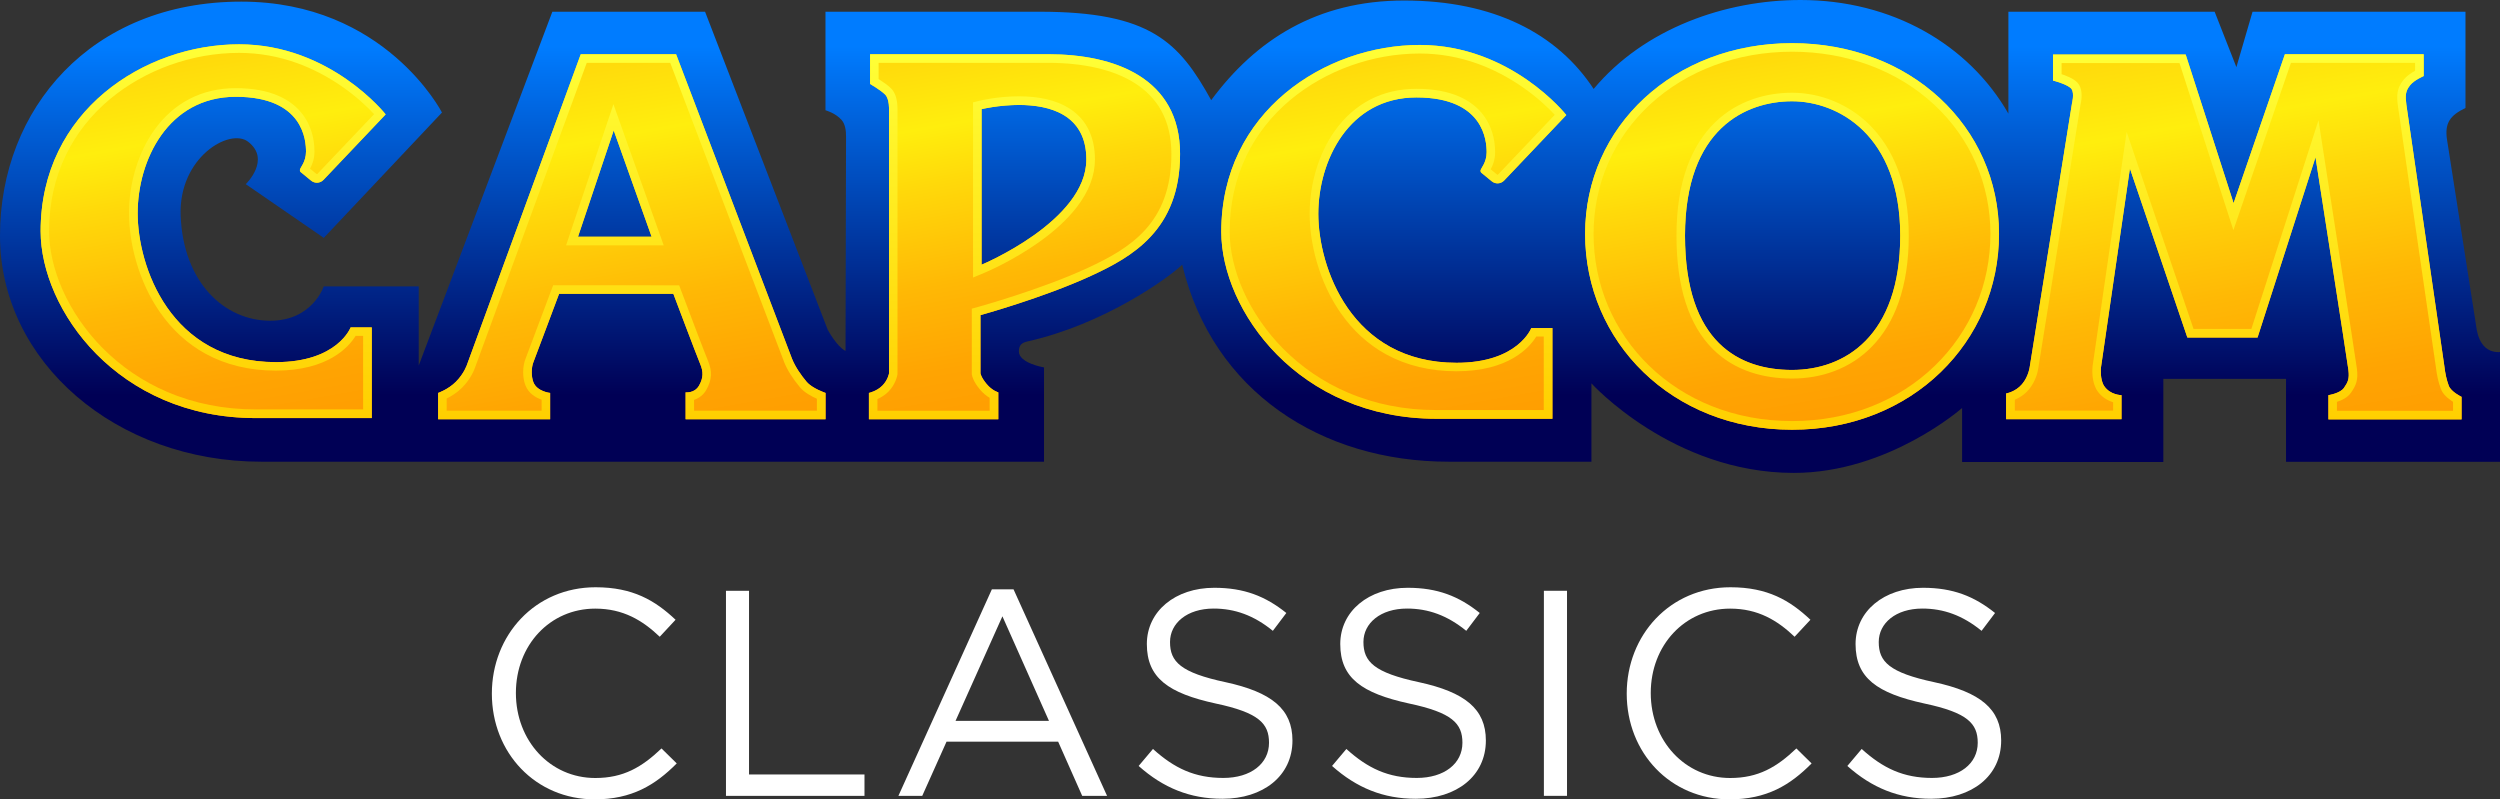 <?xml version="1.0" encoding="utf-8"?>
<!-- Generator: Adobe Illustrator 26.0.3, SVG Export Plug-In . SVG Version: 6.00 Build 0)  -->
<svg version="1.1" id="Layer_1" xmlns="http://www.w3.org/2000/svg" xmlns:xlink="http://www.w3.org/1999/xlink" x="0px" y="0px"
	 viewBox="0 0 3839 1227.5" style="enable-background:new 0 0 3839 1227.5;" xml:space="preserve">
<rect x="0" y="0" width="3839" height="1227.5" fill="#333333" stroke="none"/>
<style type="text/css">
	.st0{fill:#231F20;}
	.st1{fill:#FFFFFF;}
	.st2{fill:url(#SVGID_1_);}
	.st3{fill:url(#SVGID_00000115479226142093289910000015537121957853138873_);}
	.st4{fill:url(#SVGID_00000005224628555704424190000004200800508289498784_);}
	.st5{fill:url(#SVGID_00000114062867717764742920000005481074944690387849_);}
	.st6{fill:url(#SVGID_00000076564948327992465580000014957405517120091056_);}
	.st7{fill:url(#SVGID_00000106864147047692796960000009059913222142152832_);}
	.st8{fill:url(#SVGID_00000116222629262504237500000001193038830891203980_);}
	.st9{fill:url(#SVGID_00000160164654217434684770000010037381821505426853_);}
	.st10{fill:url(#SVGID_00000114047282123549638390000010192859928687523463_);}
	.st11{fill:url(#SVGID_00000101065930603823914670000003096889020883450498_);}
	.st12{fill:url(#SVGID_00000174572400679228232090000008891513349334549143_);}
	.st13{fill:url(#SVGID_00000088104810760761762540000014839268448035796624_);}
	.st14{fill:url(#SVGID_00000099652612374205871040000010068061909670934418_);}
	.st15{display:none;}
	.st16{display:inline;fill:#FF0642;}
	.st17{display:inline;fill:#FFFFFF;stroke:#000000;stroke-width:0.486;stroke-miterlimit:10;}
	.st18{display:inline;fill:#FFCB04;}
	.st19{fill:#034EA2;}
	.st20{fill:url(#SVGID_00000020367505073921302580000012046378281013089446_);}
	.st21{fill:url(#SVGID_00000116237327060707811630000002949777566952416144_);}
	.st22{fill:url(#SVGID_00000116949981860993912980000003706365489756916651_);}
	.st23{fill:url(#SVGID_00000013897201523203347960000015840548292395828670_);}
	.st24{fill:url(#SVGID_00000091726285789408151980000005693587869309981083_);}
	.st25{fill:url(#SVGID_00000026859307425089522530000005625008827523163795_);}
	.st26{fill:url(#SVGID_00000183250366874493156020000001026070330291882631_);}
	.st27{fill:url(#SVGID_00000176727192749826843640000000659399949350770850_);}
	.st28{fill:url(#SVGID_00000152954430705324988160000010526871555969863350_);}
	.st29{fill:url(#SVGID_00000008139927071130257030000010269501944401724558_);}
	.st30{fill:url(#SVGID_00000096022947334076670700000011629715407785572230_);}
	.st31{fill:url(#SVGID_00000161605764595513062590000013731069066529811630_);}
	.st32{fill:url(#SVGID_00000017516711846263510410000014957268113531408790_);}
	.st33{display:inline;fill:#FFFFFF;stroke:#000000;stroke-width:0.488;stroke-miterlimit:10;}
	.st34{fill:url(#SVGID_00000079445486195253502320000016149750840579531914_);}
	.st35{fill:url(#SVGID_00000016038416459137795940000006279210715422551192_);}
	.st36{fill:url(#SVGID_00000105398816442722187990000013782362014803854211_);}
	.st37{fill:url(#SVGID_00000099623279798072952320000013437374611787560371_);}
	.st38{fill:url(#SVGID_00000139264611437712275940000004083200482536345783_);}
	.st39{fill:url(#SVGID_00000039838436802258857250000017045921674866319283_);}
	.st40{fill:url(#SVGID_00000043437343774700424970000003144947221428958624_);}
	.st41{fill:url(#SVGID_00000076579530935956322870000014017896364028330404_);}
	.st42{fill:url(#SVGID_00000070817601721359040040000009621714360481299637_);}
	.st43{fill:url(#SVGID_00000134928531662704687570000016909676933681548197_);}
	.st44{fill:url(#SVGID_00000167387266398336221670000013291460972411864449_);}
	.st45{fill:url(#SVGID_00000093140012622836394990000002620214785911229312_);}
	.st46{fill:url(#SVGID_00000083060893585221492070000018312208535855661956_);}
	.st47{display:inline;fill:#FFFFFF;stroke:#000000;stroke-width:0.516;stroke-miterlimit:10;}
	.st48{fill:url(#SVGID_00000066473154925900479550000011608404978642354360_);}
	.st49{fill:url(#SVGID_00000140695545750832317830000008935591467174607025_);}
	.st50{fill:url(#SVGID_00000171692216549152660920000006969345054696900227_);}
	.st51{fill:url(#SVGID_00000065758994871682112330000007460324999813843585_);}
	.st52{fill:url(#SVGID_00000165915119973137393330000011823121671534450833_);}
	.st53{fill:url(#SVGID_00000091006006323705698710000004016904942054430620_);}
	.st54{fill:url(#SVGID_00000110468047659229192700000011682193201192172674_);}
	.st55{fill:url(#SVGID_00000054951135668693036630000001562988758857261708_);}
	.st56{fill:url(#SVGID_00000034064300011059259640000003317220799430852764_);}
	.st57{fill:url(#SVGID_00000090281221566774793110000011443851621791479450_);}
	.st58{fill:url(#SVGID_00000082328878715447363790000001319275563403217803_);}
	.st59{fill:url(#SVGID_00000070102001754926991050000003350402098980653725_);}
	.st60{fill:url(#SVGID_00000016070817013930446210000007663494882256904082_);}
	.st61{fill:#FFCB04;}
	.st62{fill:url(#SVGID_00000012446896583069829940000014661951316326805637_);}
	.st63{fill:url(#SVGID_00000140702436199613280110000015369808483933106837_);}
	.st64{fill:url(#SVGID_00000052089609346975971760000007688156874786395055_);}
	.st65{fill:url(#SVGID_00000059995505290441492050000000712228078488983728_);}
	.st66{fill:url(#SVGID_00000024723876639816940350000015151219959258937277_);}
	.st67{fill:url(#SVGID_00000036226954551644557660000010673956694411076767_);}
	.st68{fill:url(#SVGID_00000043447323833540107540000014869001840739798150_);}
	.st69{fill:url(#SVGID_00000075127270161283958920000009536312343538138806_);}
	.st70{fill:url(#SVGID_00000039834932748618004330000008023749267331442359_);}
	.st71{fill:url(#SVGID_00000118394529436754867190000011104023098221756321_);}
	.st72{fill:url(#SVGID_00000153679479693647291550000000922790329718752430_);}
	.st73{fill:url(#SVGID_00000127738316270416422020000013077109365565897357_);}
	.st74{fill:url(#SVGID_00000096055376808126232410000017459652293923603097_);}
	.st75{fill:url(#SVGID_00000033351070184312589090000009656385136595391421_);}
	.st76{fill:url(#SVGID_00000076574254367657676590000014934858875424734117_);}
	.st77{fill:url(#SVGID_00000078026809185352021100000009606710490276397978_);}
	.st78{fill:url(#SVGID_00000033368741943214358930000015615081180922471067_);}
	.st79{fill:url(#SVGID_00000052083821001582114340000009357123060235620238_);}
	.st80{fill:url(#SVGID_00000054966759523108502160000003359206987929843350_);}
	.st81{fill:url(#SVGID_00000016792594631908295130000010808946199383144359_);}
	.st82{fill:url(#SVGID_00000015319730581996903180000017279060118417748156_);}
	.st83{fill:url(#SVGID_00000049939765296281821770000007576051899340824482_);}
	.st84{fill:url(#SVGID_00000183220898154473153230000014836403276355790977_);}
	.st85{fill:url(#SVGID_00000113333380613838538140000010264205057791980934_);}
	.st86{fill:url(#SVGID_00000070118863674115514130000003166188533901953725_);}
	.st87{fill:url(#SVGID_00000094597495090541356090000018108807610537022359_);}
	.st88{fill:url(#SVGID_00000025428733509121850680000016645806788388415115_);}
	.st89{fill:url(#SVGID_00000183246005068612379010000015138782051124571580_);}
	.st90{fill:url(#SVGID_00000044875037442107559040000002472115103182046910_);}
	.st91{fill:url(#SVGID_00000036932079068119616070000014538255443074821559_);}
	.st92{fill:url(#SVGID_00000175306522804497786000000012050549766997476768_);}
	.st93{fill:url(#SVGID_00000127742366036167979310000004688499262356029831_);}
	.st94{fill:url(#SVGID_00000152230431857130658640000013097581254154167477_);}
	.st95{fill:url(#SVGID_00000108279422816652155520000008844575290798074794_);}
	.st96{fill:url(#SVGID_00000173845330039681258140000015922910121500765841_);}
	.st97{fill:url(#SVGID_00000160149823454906274530000008774295639508121768_);}
	.st98{fill:url(#SVGID_00000063601718989507559070000013884036137020679848_);}
	.st99{fill:url(#SVGID_00000152249443856363584370000017744538899842528919_);}
	.st100{fill:url(#SVGID_00000131340996923073488490000010009401130211022722_);}
	.st101{fill:url(#SVGID_00000061464119700111936660000007073497872623770509_);}
	.st102{fill:url(#SVGID_00000170976442310925479860000017862241046444887997_);}
	.st103{fill:url(#SVGID_00000151531804914679767370000015780111155606395582_);}
	.st104{fill:url(#SVGID_00000082368160612583775440000002914956901117490110_);}
	.st105{fill:url(#SVGID_00000083787735421564609730000000249174215979993533_);}
	.st106{fill:url(#SVGID_00000036971804737737100070000000528608364484994736_);}
	.st107{fill:url(#SVGID_00000044872855624709054100000002585864667123820730_);}
	.st108{fill:url(#SVGID_00000102521303602522952060000001987036475359609779_);}
	.st109{fill:url(#SVGID_00000028323602306056457680000001197780418176852367_);}
	.st110{fill:url(#SVGID_00000084500796483344777600000012116965406696072362_);}
	.st111{fill:url(#SVGID_00000096050173718238794850000016566675420375360700_);}
	.st112{fill:url(#SVGID_00000049209894615782920590000014194649864542412423_);}
	.st113{fill:url(#SVGID_00000122699749492493477350000016390494094796651419_);}
	.st114{fill:#007CFF;}
	.st115{fill:url(#SVGID_00000174566030354365662560000010280732091597964433_);}
	.st116{fill:url(#SVGID_00000140707862225487943080000001236135062716629437_);}
	.st117{fill:url(#SVGID_00000091696640669587108790000007033098183792614576_);}
	.st118{fill:url(#SVGID_00000180348506982449861660000009070469070481030588_);}
	.st119{fill:url(#SVGID_00000152227499357428255420000012505710753519257784_);}
	.st120{fill:url(#SVGID_00000069399988677332809220000005406902163060135345_);}
	.st121{fill:url(#SVGID_00000093879861080257043370000014588336376396365965_);}
	.st122{fill:url(#SVGID_00000168833854426704486800000010848614085091470246_);}
	.st123{fill:url(#SVGID_00000105418538718617168050000003712687341956699311_);}
	.st124{fill:url(#SVGID_00000021103907720296899320000002389505168692044716_);}
	.st125{fill:url(#SVGID_00000079476747333067485830000003667396936984693166_);}
	.st126{fill:url(#SVGID_00000158740186348348484710000011896652367738334086_);}
	.st127{fill:url(#SVGID_00000052796650169307747910000016072396380396231087_);}
	.st128{fill:url(#SVGID_00000108308353870872708890000013732286712919850137_);}
	.st129{fill:url(#SVGID_00000012451844655390301220000015007848309078210448_);}
	.st130{fill:url(#SVGID_00000039115709194501452400000005980698539825883812_);}
	.st131{fill:url(#SVGID_00000050633314333353485310000007537555867274265484_);}
	.st132{fill:url(#SVGID_00000135672002445965987320000000644849376605139114_);}
	.st133{fill:url(#SVGID_00000125571348415190267220000004224811163380417712_);}
	.st134{fill:url(#SVGID_00000165930788273910583910000000100466182730548155_);}
	.st135{fill:url(#SVGID_00000098934604343394464740000004627414838566806425_);}
	.st136{fill:url(#SVGID_00000004507960417408210090000014465590359175915935_);}
	.st137{fill:url(#SVGID_00000174585164263210273490000000161132365182955909_);}
	.st138{fill:url(#SVGID_00000172435195843603050220000007339978835987738558_);}
	.st139{fill:url(#SVGID_00000083060492083029952380000016143028014362056086_);}
	.st140{fill:url(#SVGID_00000093875342576210022090000005052416900521694344_);}
	.st141{display:inline;fill:#FFFFFF;stroke:#000000;stroke-width:0.641;stroke-miterlimit:10;}
</style>
<g>
	<g>
		<g>
			<g>
				<path class="st0" d="M1507.3,167.6v238.9c0,0,160.9-67,160.9-161.6C1668.2,128,1507.3,167.6,1507.3,167.6"/>
				<path class="st0" d="M2751.9,155.5c-70.2,0-164.4,41.3-164.4,206.3s83.9,206.3,164.4,206.3c80.4,0,166.1-51.6,166.1-206.3
					C2918,207.1,2822.1,155.5,2751.9,155.5"/>
				<polyline class="st0" points="887.6,363.5 1000.5,363.5 942.4,200.2 887.6,363.5 				"/>
				<path class="st0" d="M570.9,642.1H392.8C180.5,642.1,62.4,475.3,62.4,355c0-184.5,159.8-286.9,304.7-286.9
					c140.4,0,225.1,107.7,225.1,107.7l-96.7,101.9c0,0-5.1,2.6-9.4,2.6c-4.3,0-10.3-4.3-10.3-4.3l-12-10.3c0,0-3.4-0.8-3.4-4.3
					c0-3.4,9.4-12,9.4-28.3c0-16.3-3.4-84.2-107.8-84.2s-150.7,98-150.7,178.8c0,80.8,49.7,228.7,212.3,228.7
					c94.6,0,114.7-53.3,114.7-53.3h32.5V642.1z M1267.6,643.8h-214.9v-41.3c0,0,13.7,1.7,20.6-10.3c6.9-12,6.9-21.5,1.7-33.5
					c-5.1-12-41.1-107.5-41.1-107.5H858.5c0,0-36,96.2-39.4,104.9c-3.4,8.6-3.4,22.4,0,30.9c5.7,14.3,25.7,16.4,25.7,16.4v40.4h-172
					v-40.4c0,0,15.6-5.4,27.3-17.2c12.9-12.9,17.1-26.6,17.1-26.6L891.8,83.4h146.4l178,467.5c5.1,12.9,13.8,25,22.3,35.2
					c8.5,10.3,29.1,17.2,29.1,17.2V643.8z M1675,423.7c-73.1,33.8-169.4,60.2-169.4,60.2v89.4c0,0,0.8,6,9.4,16.4
					c8.6,10.3,18,12.9,18,12.9v41.3h-198.6v-40.4c0,0,12-2.6,20.6-11.2c8.6-8.6,10.3-18.9,10.3-18.9v-404c0,0,0.8-17.2-6-24.1
					c-6.9-6.9-23.1-16.3-23.1-16.3V83.4c0,0,172.9,0,273.9,0c101,0,202,36.1,202,153S1738.4,394.5,1675,423.7z M2175,149.7
					c-104.4,0-150.7,98-150.7,178.8c0,80.8,49.7,228.7,212.3,228.7c94.7,0,114.7-53.3,114.7-53.3h32.5V643h-178.1
					c-212.3,0-330.4-166.7-330.4-287.1c0-184.5,159.8-286.9,304.7-286.9c140.4,0,225.1,107.7,225.1,107.7l-96.7,101.9
					c0,0-5.1,2.5-9.4,2.5c-4.3,0-10.3-4.3-10.3-4.3l-12-10.3c0,0-3.4-0.9-3.4-4.3c0-3.4,9.4-12,9.4-28.3
					C2282.8,217.6,2279.4,149.7,2175,149.7z M2751.9,659.9c-184.9,0-317.8-135.6-317.8-300.6s136.3-292.9,317.8-292.9
					c181.4,0,317.8,127.9,317.8,292.9S2936.8,659.9,2751.9,659.9z M3779.9,644.1h-204.6v-37.2c0,0,18-2.6,24-11.2
					c6-8.6,8.6-13.8,6.9-27.5c-1.7-13.8-50.5-326.6-50.5-326.6l-89.1,276.7h-107.8l-88.2-259.5l-44.5,305.9c0,0-1.7,18.4,5.2,28.4
					c9.4,13.8,26.5,13.8,26.5,13.8v37h-177.2v-39.6c0,0,14.1-2.2,24.4-14.1c10.3-12,12-27.5,12-27.5l64.6-403.6c0,0,3.8-15-0.4-21.9
					c-4.5-7.2-28.7-13.3-28.7-13.3v-40h203.8l73.6,228.3l78.7-228.7h213.2v33.5c0,0-14.3,6-20.6,13.8c-7.7,9.4-7.7,16.3-6,30.1
					c1.7,13.8,56.5,386.8,58.2,400.5c1.7,13.8,3.4,21.5,6.8,31c3.4,9.4,19.7,17.1,19.7,17.1V644.1z"/>
				<path class="st1" d="M1507.3,167.6v238.9c0,0,160.9-67,160.9-161.6C1668.2,128,1507.3,167.6,1507.3,167.6"/>
				<path class="st1" d="M2751.9,155.5c-70.2,0-164.4,41.3-164.4,206.3s83.9,206.3,164.4,206.3c80.4,0,166.1-51.6,166.1-206.3
					C2918,207.1,2822.1,155.5,2751.9,155.5"/>
				<polyline class="st1" points="887.6,363.5 1000.5,363.5 942.4,200.2 887.6,363.5 				"/>
				<path class="st1" d="M2422.1,532.7l37.8,41.5c1.2,1.3,120.7,130.4,294.6,130.4c135.3,0,243.1-93.4,244.2-94.3l36-31.7l0,109.1
					h265.6V560.1H3532v127.2h285.3V559c-5-1.9-10.2-4.7-15-9.1c-13.7-12.3-18.1-27.9-20.2-38.6l-45.8-293
					c-5.5-35.4,9.4-53.5,28-65.2l0-113.3h-289l-38.1,130.5l-51.2-130.5h-280.2v216.2l-40.5-70.6
					c-58.8-102.4-171.1-163.6-300.4-163.6c-121.2,0-233.7,48.2-300.9,128.8l-18.7,22.5l-16.1-24.5c-54.1-82.4-148.5-126-272.9-126
					c-115.7,0-206.9,47.2-278.7,144.2l-20.1,27.1l-16.3-29.5c-42.7-77.3-77.4-124.7-244.6-124.7h-307v115.2
					c6.4,3.4,13.6,8.4,19.6,15.3c8.1,9.3,12,22.2,12,39.5c0,8.9-0.8,329.3-0.8,329.3l-0.1,35.1l-31.4-15.8
					c-18.4-9.3-32.8-34.4-36.8-41.9l-1.1-2.4l-183-474.3H863.2L663.4,568.9l-42-7.7v-99.8H510.8c-11.5,20-39.1,52.7-95.8,52.7
					c-73.3,0-154.5-57.1-159.3-182.4c-2.6-68.7,36.3-113.6,70.4-131.3c25.4-13.2,50.8-13.3,67.9-0.2c18.4,14,23,30.4,23.6,41.7
					c0.8,13.6-3.8,26.1-9.3,35.8l85.9,59.2l157.5-167.1C627.1,131.7,542.3,24.2,370.5,24.2c-205.4,0-348.8,138.8-348.8,337.6
					c0,182.5,166.8,325.5,379.7,325.5h1180.1V581.2c-20.8-7.1-38.6-20.5-38.6-41.4c0-13.6,5.3-31,30.7-36.6
					c109.4-24.6,204.6-90.9,226.9-112.2l27.3-26.1l8.8,36.8c42.2,176.3,190.9,285.9,388.1,285.9h197.5V532.7z"/>
				<linearGradient id="SVGID_1_" gradientUnits="userSpaceOnUse" x1="1919.5" y1="726.256" x2="1919.5" y2="0">
					<stop  offset="0.165" style="stop-color:#000055"/>
					<stop  offset="0.902" style="stop-color:#007CFF"/>
				</linearGradient>
				<path class="st2" d="M678.7,172.8L497.2,365.3l-119.8-82.5c0,0,39.4-37.8,3.4-65.3c-28.1-21.4-106.7,24.1-103.4,113.5
					c4,103.1,67.5,161.5,137.6,161.5c65,0,82.1-52.7,82.1-52.7h145.9v121.5L848.2,18h234.5L1271,506.2c0,0,13.7,25.8,27.4,32.7
					c0,0,0.8-320.3,0.8-329.3c0-9-1.2-18.9-6.8-25.3c-9.2-10.7-24.8-15-24.8-15V18c0,0,217.3,0,328.7,0
					c170.4,0,214.2,46.5,263.6,135.8c68.3-92.3,162.2-153,296.2-153c137.9,0,235.4,51,291.1,135.8C2525,43.3,2650.2,0,2764.8,0
					c140.8,0,258.4,68.4,319.3,174.5V18h316.7l33.4,85.1L3459,18h327l0,147.8c-23.1,11.2-32.4,22.6-28.3,49l45.7,292.2
					c1.9,9.5,5.2,19.4,13.4,26.7c9.5,8.5,22.3,6.9,22.3,6.9v168.5h-328.7V581.8H3322v127.6h-309v-82.9c0,0-112.9,99.7-258.5,99.7
					c-186.2,0-310.7-137.5-310.7-137.5v120.3c0,0-13.7,0-219.2,0c-195,0-362.4-107.2-409.2-302.5c-22.2,21.2-119.9,91.3-237.1,117.7
					c-9.1,2-13.7,5.5-13.7,15.5c0,18.1,38.6,24.5,38.6,24.5v144.8c0,0-1013.5,0-1201.8,0C178.8,709.1,0,556.1,0,361.9
					S139.4,2.5,370.5,2.5C591.4,2.5,678.7,172.8,678.7,172.8"/>
				<g>
					
						<linearGradient id="SVGID_00000141455097583045128130000012024548818692762296_" gradientUnits="userSpaceOnUse" x1="3460.595" y1="700.315" x2="3345.858" y2="49.606">
						<stop  offset="0" style="stop-color:#FF9D01"/>
						<stop  offset="0.15" style="stop-color:#FFA402"/>
						<stop  offset="0.369" style="stop-color:#FFB805"/>
						<stop  offset="0.629" style="stop-color:#FFD80A"/>
						<stop  offset="0.783" style="stop-color:#FFEE0D"/>
						<stop  offset="1" style="stop-color:#FFD70B"/>
					</linearGradient>
					<path style="fill:url(#SVGID_00000141455097583045128130000012024548818692762296_);" d="M3760.3,592.2
						c-3.4-9.4-5.2-17.2-6.9-31c-1.7-13.7-56.5-386.7-58.2-400.5c-1.7-13.8-1.7-20.7,6-30.1c6.4-7.8,20.6-13.8,20.6-13.8V83.3
						h-213.1L3429.9,312l-73.6-228.3h-203.7v40c0,0,24.2,6.1,28.7,13.4c4.3,6.9,0.4,21.9,0.4,21.9L3117,562.5c0,0-1.7,15.5-12,27.5
						c-10.3,12-24.4,14.2-24.4,14.2v39.5h177.2v-36.9c0,0-17.1,0-26.5-13.8c-6.9-10-5.1-28.3-5.1-28.3l44.5-306l88.2,259.6h107.8
						l89-276.8c0,0,48.8,312.9,50.5,326.6c1.7,13.8-0.8,18.9-6.8,27.5c-6,8.6-23.9,11.2-23.9,11.2V644H3780v-34.6
						C3780,609.4,3763.7,601.6,3760.3,592.2z"/>
					
						<linearGradient id="SVGID_00000141452648996491645270000001750670496093488817_" gradientUnits="userSpaceOnUse" x1="3430.323" y1="643.995" x2="3430.323" y2="83.31">
						<stop  offset="5.327789e-09" style="stop-color:#FFCF00"/>
						<stop  offset="1" style="stop-color:#FFFF36"/>
					</linearGradient>
					<path style="fill:url(#SVGID_00000141452648996491645270000001750670496093488817_);" d="M3708.6,96.5v12.2
						c-5.6,3.1-12.8,7.8-17.6,13.7c-11.1,13.7-10.7,25.2-8.8,40c0.9,7.1,14.7,102,29.4,202.5c13.7,94,27.9,191.3,28.8,197.9
						c1.8,14.5,3.8,23.3,7.6,33.8c2.3,6.6,7.7,12.8,16,18.5c1,0.7,2,1.3,2.9,1.9v13.8h-178.3v-13.7c7.4-2.4,16.4-6.6,21.6-14.1
						c7.9-11.3,11.2-19.6,9.1-36.6c-1.7-13.8-48.6-314.2-50.5-327l-8.5-54.8l-17,52.8l-86.1,267.7h-88.8l-85.1-250.7l-17.6-51.8
						l-7.9,54.1l-44.5,306l0,0.3l0,0.3c-0.4,3.9-1.7,23.7,7.4,37c6.5,9.6,15.9,14.8,24.2,17.4v12.8h-150.9v-16.7
						c6.4-2.7,14.4-7.3,21.2-15.3c12-14,14.6-30.9,15-34.2l64.5-402.7c1.3-5.5,4.3-21.2-2.2-31.5c-3.6-5.8-10.6-10.3-22.6-14.8
						c-1.4-0.5-2.8-1-4.1-1.4V96.8h181l70.7,219.2l12.1,37.5l12.8-37.3L3518,96.5H3708.6 M3721.8,83.3h-213.1L3429.9,312
						l-73.6-228.3h-203.7v40c0,0,24.2,6.1,28.7,13.4c4.3,6.9,0.4,21.9,0.4,21.9L3117,562.5c0,0-1.7,15.5-12,27.5
						c-10.3,12-24.4,14.2-24.4,14.2v39.5h177.2v-36.9c0,0-17.1,0-26.5-13.8c-6.9-10-5.1-28.3-5.1-28.3l44.5-306l88.2,259.6h107.8
						l89-276.8c0,0,48.8,312.9,50.5,326.6c1.7,13.8-0.8,18.9-6.8,27.5c-6,8.6-23.9,11.2-23.9,11.2V644H3780v-34.6
						c0,0-16.3-7.7-19.7-17.2c-3.4-9.4-5.2-17.2-6.9-31c-1.7-13.7-56.5-386.7-58.2-400.5c-1.7-13.8-1.7-20.7,6-30.1
						c6.4-7.8,20.6-13.8,20.6-13.8V83.3L3721.8,83.3z"/>
				</g>
				<g>
					<g>
						
							<linearGradient id="SVGID_00000158741624329504375410000015543410156817155486_" gradientUnits="userSpaceOnUse" x1="982.614" y1="693.981" x2="875.445" y2="86.198">
							<stop  offset="0" style="stop-color:#FF9D01"/>
							<stop  offset="0.15" style="stop-color:#FFA402"/>
							<stop  offset="0.369" style="stop-color:#FFB805"/>
							<stop  offset="0.629" style="stop-color:#FFD80A"/>
							<stop  offset="0.783" style="stop-color:#FFEE0D"/>
							<stop  offset="1" style="stop-color:#FFD70B"/>
						</linearGradient>
						<path style="fill:url(#SVGID_00000158741624329504375410000015543410156817155486_);" d="M1238.5,586.2
							c-8.6-10.3-17.1-22.4-22.3-35.2L1038.2,83.3H891.8L717.3,559.5c0,0-4.3,13.8-17.2,26.7c-11.7,11.8-27.3,17.2-27.3,17.2v40.4
							h172v-40.4c0,0-20-2-25.7-16.4c-3.4-8.6-3.4-22.4,0-30.9c3.4-8.6,39.4-104.9,39.4-104.9h175.5c0,0,36,95.4,41.1,107.5
							c5.1,12,5.1,21.5-1.7,33.5c-6.9,12-20.6,10.3-20.6,10.3v41.3h214.9v-40.4C1267.7,603.3,1247.1,596.4,1238.5,586.2z
							 M887.6,363.5l54.8-163.3l58.2,163.3H887.6z"/>
						
							<linearGradient id="SVGID_00000142140343154252048190000009174008931166427799_" gradientUnits="userSpaceOnUse" x1="970.191" y1="643.719" x2="970.191" y2="83.31">
							<stop  offset="5.327789e-09" style="stop-color:#FFCF00"/>
							<stop  offset="1" style="stop-color:#FFFF36"/>
						</linearGradient>
						<path style="fill:url(#SVGID_00000142140343154252048190000009174008931166427799_);" d="M1029.2,96.5L1204,555.6l0,0.1l0,0.1
							c4.9,12.2,12.8,24.9,24.3,38.8c6.7,8.1,18.1,14.2,26.1,17.7v18.3h-188.6v-16.6c8-2.6,14.6-7.9,18.8-15.3
							c8.7-15.3,9.4-28.8,2.4-45.2c-4-9.3-28.5-74-40.9-106.9l-3.2-8.5h-9.1H858.5h-9.1l-3.2,8.5c-0.4,1-36,96.2-39.3,104.6
							c-4.7,11.8-4.7,28.9,0,40.7c5,12.6,16.1,18.8,24.8,21.8v16.9H685.9v-18.6c6.6-3.3,15.7-8.7,23.5-16.5
							c14-14,19.3-28.7,20.3-31.7L901,96.5H1029.2 M869.3,376.7h18.3h113h18.6l-6.3-17.6l-58.2-163.3L942,160l-12.1,36l-54.8,163.3
							L869.3,376.7 M1038.2,83.3H891.8L717.3,559.5c0,0-4.3,13.8-17.2,26.7c-11.7,11.8-27.3,17.2-27.3,17.2v40.4h172v-40.4
							c0,0-20-2-25.7-16.4c-3.4-8.6-3.4-22.4,0-30.9c3.4-8.6,39.4-104.9,39.4-104.9h175.5c0,0,36,95.4,41.1,107.5
							c5.1,12,5.1,21.5-1.7,33.5c-5.3,9.3-14.7,10.4-18.7,10.4c-1.2,0-1.9-0.1-1.9-0.1v41.3h214.9v-40.4c0,0-20.6-6.9-29.1-17.2
							c-8.6-10.3-17.1-22.4-22.3-35.2L1038.2,83.3L1038.2,83.3z M887.6,363.5l54.8-163.3l58.2,163.3H887.6L887.6,363.5z"/>
					</g>
					<g>
						
							<linearGradient id="SVGID_00000113351284713947797900000014684274738135148205_" gradientUnits="userSpaceOnUse" x1="1608.223" y1="630.456" x2="1506.45" y2="53.274">
							<stop  offset="0" style="stop-color:#FF9D01"/>
							<stop  offset="0.15" style="stop-color:#FFA402"/>
							<stop  offset="0.369" style="stop-color:#FFB805"/>
							<stop  offset="0.629" style="stop-color:#FFD80A"/>
							<stop  offset="0.783" style="stop-color:#FFEE0D"/>
							<stop  offset="1" style="stop-color:#FFD70B"/>
						</linearGradient>
						<path style="fill:url(#SVGID_00000113351284713947797900000014684274738135148205_);" d="M1610,83.3c-101,0-273.9,0-273.9,0
							v45.6c0,0,16.2,9.4,23.1,16.3c6.9,6.9,6,24.1,6,24.1v404c0,0-1.7,10.3-10.3,18.9c-8.6,8.6-20.6,11.2-20.6,11.2v40.4H1533
							v-41.3c0,0-9.4-2.5-18-12.9c-8.6-10.3-9.4-16.4-9.4-16.4v-89.3c0,0,96.3-26.5,169.5-60.2c63.4-29.2,137-70.4,137-187.3
							S1711.1,83.3,1610,83.3z M1507.3,406.5V167.6c0,0,160.9-39.6,160.9,77.3C1668.2,339.5,1507.3,406.5,1507.3,406.5z"/>
						
							<linearGradient id="SVGID_00000033337998886263189980000001473332468974514847_" gradientUnits="userSpaceOnUse" x1="1573.222" y1="643.719" x2="1573.222" y2="83.31">
							<stop  offset="5.327789e-09" style="stop-color:#FFCF00"/>
							<stop  offset="1" style="stop-color:#FFFF36"/>
						</linearGradient>
						<path style="fill:url(#SVGID_00000033337998886263189980000001473332468974514847_);" d="M1610,96.5
							c54.2,0,99.8,10.6,131.9,30.7c17.9,11.2,31.8,25.5,41.2,42.4c10.4,18.7,15.7,41.2,15.7,66.8c0,106.8-63.9,145.2-129.3,175.4
							c-71.3,32.9-166.5,59.2-167.5,59.5l-9.7,2.7v10v89.3v0.9l0.1,0.9c0.3,2.3,2.1,10.7,12.4,23c5.1,6.1,10.5,10.2,14.9,12.8v19.8
							h-172.3v-17.9c5.1-2.3,11.3-5.8,16.7-11.2c11.2-11.3,13.7-24.6,13.9-26.1l0.2-1.1v-1.1V169.5c0-1.4,0.1-6-0.5-11.4
							c-1.2-9.8-4.4-17.3-9.3-22.3l0,0l0,0c-5-5-13.4-10.7-19.2-14.4V96.5H1610 M1494.2,426.2l18.2-7.6c1.7-0.7,42.1-17.7,83-46.7
							c24.4-17.3,44-35.5,58.1-53.8c18.5-24,27.9-48.6,27.9-73.2c0-18.7-3.8-35.1-11.3-48.8c-6.8-12.5-16.7-22.7-29.4-30.5
							c-19.2-11.7-44.8-17.7-75.9-17.7c-32.5,0-59.5,6.5-60.6,6.8l-10,2.5v10.3v238.9V426.2 M1610,83.3c-101,0-273.9,0-273.9,0v45.6
							c0,0,16.2,9.4,23.1,16.3c6.9,6.9,6,24.1,6,24.1v404c0,0-1.7,10.3-10.3,18.9c-8.6,8.6-20.6,11.2-20.6,11.2v40.4H1533v-41.3
							c0,0-9.4-2.5-18-12.9c-8.6-10.3-9.4-16.4-9.4-16.4v-89.3c0,0,96.3-26.5,169.5-60.2c63.4-29.2,137-70.4,137-187.3
							S1711.1,83.3,1610,83.3L1610,83.3z M1507.3,406.5V167.6c0,0,26.2-6.4,57.5-6.4c46.2,0,103.4,14.1,103.4,83.8
							C1668.2,339.5,1507.3,406.5,1507.3,406.5L1507.3,406.5z"/>
					</g>
					<g>
						
							<linearGradient id="SVGID_00000091701635149885739120000011125148022969335427_" gradientUnits="userSpaceOnUse" x1="2804.237" y1="656.276" x2="2700.778" y2="69.536">
							<stop  offset="0" style="stop-color:#FF9D01"/>
							<stop  offset="0.15" style="stop-color:#FFA402"/>
							<stop  offset="0.369" style="stop-color:#FFB805"/>
							<stop  offset="0.629" style="stop-color:#FFD80A"/>
							<stop  offset="0.783" style="stop-color:#FFEE0D"/>
							<stop  offset="1" style="stop-color:#FFD70B"/>
						</linearGradient>
						<path style="fill:url(#SVGID_00000091701635149885739120000011125148022969335427_);" d="M2751.9,66.3
							c-181.5,0-317.8,127.9-317.8,293s132.9,300.6,317.8,300.6c184.9,0,317.8-135.6,317.8-300.6S2933.4,66.3,2751.9,66.3z
							 M2751.9,568.1c-80.5,0-164.4-41.3-164.4-206.3s94.1-206.3,164.4-206.3c70.2,0,166.1,51.5,166.1,206.3
							C2918,516.5,2832.4,568.1,2751.9,568.1z"/>
						
							<linearGradient id="SVGID_00000124124440768551710540000011552372146774872970_" gradientUnits="userSpaceOnUse" x1="2751.938" y1="659.851" x2="2751.938" y2="66.295">
							<stop  offset="5.327789e-09" style="stop-color:#FFCF00"/>
							<stop  offset="1" style="stop-color:#FFFF36"/>
						</linearGradient>
						<path style="fill:url(#SVGID_00000124124440768551710540000011552372146774872970_);" d="M2751.9,79.4
							c84.2,0,161.6,28.8,218,81.1c55.9,51.8,86.6,122.4,86.6,198.7c0,77.3-30.4,149.3-85.6,202.7c-27.5,26.6-59.9,47.4-96.3,61.9
							c-38.1,15.2-79.4,22.8-122.8,22.8c-43.4,0-84.7-7.7-122.8-22.8c-36.4-14.5-68.8-35.3-96.3-61.9
							c-55.2-53.4-85.6-125.4-85.6-202.7c0-76.4,30.8-146.9,86.6-198.7C2590.3,108.2,2667.8,79.4,2751.9,79.4 M2751.9,581.3
							c22.8,0,44.5-3.8,64.5-11.3c22.2-8.3,41.8-21,58.1-37.8c17.9-18.3,31.8-41.4,41.2-68.5c10.2-29.2,15.4-63.5,15.4-101.8
							c0-38.2-5.7-72.6-16.9-102.2c-10.2-26.8-24.9-49.8-43.7-68.4c-31.6-31.1-74.8-48.9-118.6-48.9c-20.8,0-40.8,3.3-59.6,9.7
							c-22.1,7.6-41.6,19.4-58,35.2c-18.7,17.9-33.3,40.9-43.3,68.1c-11,30.1-16.6,65.9-16.6,106.4c0,78.7,18.8,137.4,55.9,174.3
							c16,16,35.5,27.9,57.8,35.4C2707.3,578,2728.8,581.3,2751.9,581.3 M2751.9,66.3c-181.5,0-317.8,127.9-317.8,293
							s132.9,300.6,317.8,300.6c184.9,0,317.8-135.6,317.8-300.6S2933.4,66.3,2751.9,66.3L2751.9,66.3z M2751.9,568.1
							c-80.5,0-164.4-41.3-164.4-206.3s94.1-206.3,164.4-206.3c70.2,0,166.1,51.5,166.1,206.3C2918,516.5,2832.4,568.1,2751.9,568.1
							L2751.9,568.1z"/>
					</g>
					<g>
						
							<linearGradient id="SVGID_00000000933784967331232210000015123699758537490350_" gradientUnits="userSpaceOnUse" x1="397.575" y1="672.559" x2="292.445" y2="76.337">
							<stop  offset="0" style="stop-color:#FF9D01"/>
							<stop  offset="0.15" style="stop-color:#FFA402"/>
							<stop  offset="0.369" style="stop-color:#FFB805"/>
							<stop  offset="0.629" style="stop-color:#FFD80A"/>
							<stop  offset="0.783" style="stop-color:#FFEE0D"/>
							<stop  offset="1" style="stop-color:#FFD70B"/>
						</linearGradient>
						<path style="fill:url(#SVGID_00000000933784967331232210000015123699758537490350_);" d="M461.6,264.2l16.2,13.3
							c5.6,4.6,13.9,4.1,18.9-1.2l95.5-100.6c0,0-84.7-107.7-225.1-107.7c-145,0-304.7,102.4-304.7,286.9
							C62.4,475.3,180.5,642,392.8,642h178.1V502.8h-32.5c0,0-20.1,53.3-114.7,53.3c-162.6,0-212.3-147.8-212.3-228.7
							c0-80.8,46.2-178.8,150.7-178.8c104.5,0,107.8,67.9,107.8,84.2c0,16.3-9.4,24.9-9.4,28.3C460.4,262.6,460.9,263.6,461.6,264.2
							z"/>
						
							<linearGradient id="SVGID_00000182494834386026787890000013433182600312396179_" gradientUnits="userSpaceOnUse" x1="327.301" y1="642.007" x2="327.301" y2="68.062">
							<stop  offset="5.327789e-09" style="stop-color:#FFCF00"/>
							<stop  offset="1" style="stop-color:#FFFF36"/>
						</linearGradient>
						<path style="fill:url(#SVGID_00000182494834386026787890000013433182600312396179_);" d="M367.1,81.2
							c30.3,0,60.4,5.3,89.4,15.8c23.3,8.5,46.1,20.3,67.6,35.1c24.1,16.6,41.3,33.4,50.4,43.2l-87.3,91.9c-0.1,0.1-0.2,0.2-0.6,0.2
							c-0.2,0-0.4-0.1-0.5-0.2l-10-8.2c3.1-5.8,6.8-14.5,6.8-26.2c0-21.2-6-40.6-17.3-56c-9.2-12.6-21.8-22.5-37.5-29.4
							c-18-8-40.3-12-66.2-12c-51.8,0-95.1,22.3-125.2,64.6c-24.5,34.5-38.6,80.9-38.6,127.3c0,23.3,3.7,48.7,10.8,73.4
							c8.3,29.2,20.7,55.7,36.7,78.7c18.9,27.2,42.4,48.6,69.8,63.7c31.4,17.2,67.8,26,108.1,26c80.2,0,112.1-36.3,122.6-53.3h11.5
							v112.9H392.8c-48.6,0-94.3-9-136-26.9c-37.5-16-70.9-38.8-99.5-67.6c-25.8-26.1-46.9-56.9-61.2-89.1
							c-13.5-30.6-20.7-61.8-20.7-90.3c0-42.1,8.7-81.5,25.9-116.9c15.8-32.6,38.5-61.4,67.4-85.6
							C222.8,107.2,295.1,81.2,367.1,81.2 M367.1,68.1c-145,0-304.7,102.4-304.7,286.9C62.4,475.3,180.5,642,392.8,642h178.1V502.8
							h-32.5c0,0-20.1,53.3-114.7,53.3c-162.6,0-212.3-147.8-212.3-228.7c0-80.8,46.2-178.8,150.7-178.8
							c104.5,0,107.8,67.9,107.8,84.2c0,16.3-9.4,24.9-9.4,28.3c0,1.3,0.4,2.4,1.1,2.9l16.2,13.3c2.6,2.1,5.7,3.2,8.8,3.2
							c3.7,0,7.4-1.5,10.1-4.3l95.5-100.6C592.2,175.7,507.5,68.1,367.1,68.1L367.1,68.1z"/>
					</g>
					<g>
						
							<linearGradient id="SVGID_00000074401191192699524730000007812625105380146086_" gradientUnits="userSpaceOnUse" x1="2210.618" y1="673.554" x2="2105.488" y2="77.331">
							<stop  offset="0" style="stop-color:#FF9D01"/>
							<stop  offset="0.15" style="stop-color:#FFA402"/>
							<stop  offset="0.369" style="stop-color:#FFB805"/>
							<stop  offset="0.629" style="stop-color:#FFD80A"/>
							<stop  offset="0.783" style="stop-color:#FFEE0D"/>
							<stop  offset="1" style="stop-color:#FFD70B"/>
						</linearGradient>
						<path style="fill:url(#SVGID_00000074401191192699524730000007812625105380146086_);" d="M2274.6,265.2l16.2,13.3
							c5.6,4.6,13.9,4.1,18.9-1.2l95.5-100.6c0,0-84.7-107.7-225.1-107.7c-145,0-304.7,102.4-304.7,286.9
							c0,120.3,118.2,287.1,330.4,287.1h178.1V503.8h-32.5c0,0-20.1,53.3-114.7,53.3c-162.6,0-212.3-147.8-212.3-228.7
							c0-80.8,46.2-178.8,150.7-178.8c104.5,0,107.8,67.9,107.8,84.2c0,16.3-9.4,24.9-9.4,28.3
							C2273.5,263.6,2273.9,264.6,2274.6,265.2z"/>
						
							<linearGradient id="SVGID_00000153701696344167911010000017273580879780602773_" gradientUnits="userSpaceOnUse" x1="2140.344" y1="643.001" x2="2140.344" y2="69.056">
							<stop  offset="5.327789e-09" style="stop-color:#FFCF00"/>
							<stop  offset="1" style="stop-color:#FFFF36"/>
						</linearGradient>
						<path style="fill:url(#SVGID_00000153701696344167911010000017273580879780602773_);" d="M2180.1,82.2
							c30.3,0,60.4,5.3,89.4,15.8c23.3,8.5,46.1,20.3,67.6,35.1c24.1,16.6,41.3,33.4,50.4,43.2l-87.3,91.9c-0.1,0.1-0.2,0.2-0.6,0.2
							c-0.2,0-0.4-0.1-0.5-0.2l-10-8.2c3.1-5.8,6.8-14.5,6.8-26.2c0-21.2-6-40.6-17.3-56c-9.2-12.6-21.8-22.5-37.5-29.4
							c-18-8-40.3-12-66.2-12c-51.8,0-95.1,22.3-125.2,64.6c-24.5,34.5-38.6,80.9-38.6,127.3c0,23.3,3.7,48.7,10.8,73.4
							c8.3,29.2,20.7,55.7,36.7,78.7c18.9,27.2,42.4,48.6,69.8,63.7c31.4,17.2,67.8,26,108.1,26c80.2,0,112.1-36.3,122.6-53.3h11.5
							v112.9h-164.9c-48.6,0-94.3-9-136-26.9c-37.5-16-70.9-38.8-99.5-67.6c-25.8-26.1-46.9-56.9-61.2-89.1
							c-13.5-30.6-20.7-61.8-20.7-90.3c0-42.1,8.7-81.5,25.9-116.9c15.8-32.6,38.5-61.4,67.4-85.6
							C2035.8,108.1,2108.1,82.2,2180.1,82.2 M2180.1,69.1c-145,0-304.7,102.4-304.7,286.9c0,120.3,118.2,287.1,330.4,287.1h178.1
							V503.8h-32.5c0,0-20.1,53.3-114.7,53.3c-162.6,0-212.3-147.8-212.3-228.7c0-80.8,46.2-178.8,150.7-178.8
							c104.5,0,107.8,67.9,107.8,84.2c0,16.3-9.4,24.9-9.4,28.3c0,1.3,0.4,2.4,1.1,2.9l16.2,13.3c2.6,2.1,5.7,3.2,8.8,3.2
							c3.7,0,7.4-1.5,10.1-4.3l95.5-100.6C2405.3,176.7,2320.5,69.1,2180.1,69.1L2180.1,69.1z"/>
					</g>
				</g>
			</g>
		</g>
	</g>
	<g>
		<g>
			<path class="st1" d="M913.2,1227.5c-90.9,0-157.9-71.5-157.9-162.4c0-90,66.6-163.3,159.3-163.3c57.1,0,91.3,20.2,122.8,49.9
				l-24.3,26.1c-26.5-25.2-56.2-43.2-99-43.2c-69.7,0-121.9,56.2-121.9,129.6c0,73.4,52.6,130.5,121.9,130.5
				c43.2,0,71.5-16.6,101.7-45.4l23.4,23C1006.2,1205.5,970.2,1227.5,913.2,1227.5z"/>
			<path class="st1" d="M1114.7,907.2h35.5v282.1h177.3v32.8h-212.7V907.2z"/>
			<path class="st1" d="M1700,1222.1h-38.2l-36.9-83.2h-171.4l-37.3,83.2h-36.6L1523.1,905h33.3L1700,1222.1z M1539.3,946.4
				l-72,160.6h143.5L1539.3,946.4z"/>
			<path class="st1" d="M1882.1,1047.6c70.2,15.3,102.6,40.9,102.6,89.5c0,54.5-45,89.5-107.5,89.5c-49.9,0-90.9-16.7-128.7-50.4
				l22-26.1c32.8,29.7,64.3,44.5,108,44.5c42.3,0,70.2-22,70.2-54c0-29.7-15.8-46.3-81.9-60.3c-72.4-15.8-105.7-39.1-105.7-91.3
				c0-50.4,43.6-86.4,103.5-86.4c45.9,0,78.7,13,110.7,38.7l-20.7,27.4c-29.2-23.8-58.5-34.2-90.9-34.2c-40.9,0-67,22.5-67,51.3
				C1796.6,1016.1,1812.8,1032.8,1882.1,1047.6z"/>
			<path class="st1" d="M2179.1,1047.6c70.2,15.3,102.6,40.9,102.6,89.5c0,54.5-45,89.5-107.5,89.5c-49.9,0-90.9-16.7-128.7-50.4
				l22-26.1c32.8,29.7,64.3,44.5,108,44.5c42.3,0,70.2-22,70.2-54c0-29.7-15.8-46.3-81.9-60.3c-72.4-15.8-105.7-39.1-105.7-91.3
				c0-50.4,43.6-86.4,103.5-86.4c45.9,0,78.7,13,110.7,38.7l-20.7,27.4c-29.2-23.8-58.5-34.2-90.9-34.2c-40.9,0-67,22.5-67,51.3
				C2093.7,1016.1,2109.9,1032.8,2179.1,1047.6z"/>
			<path class="st1" d="M2406.3,907.2v314.9h-35.5V907.2L2406.3,907.2L2406.3,907.2z"/>
			<path class="st1" d="M2655.9,1227.5c-90.9,0-157.9-71.5-157.9-162.4c0-90,66.6-163.3,159.3-163.3c57.1,0,91.3,20.2,122.8,49.9
				l-24.3,26.1c-26.5-25.2-56.2-43.2-99-43.2c-69.7,0-121.9,56.2-121.9,129.6c0,73.4,52.6,130.5,121.9,130.5
				c43.2,0,71.5-16.6,101.7-45.4l23.4,23C2749.1,1205.5,2713.1,1227.5,2655.9,1227.5z"/>
			<path class="st1" d="M2970.4,1047.6c70.2,15.3,102.6,40.9,102.6,89.5c0,54.5-45,89.5-107.5,89.5c-49.9,0-90.9-16.7-128.7-50.4
				l22-26.1c32.8,29.7,64.3,44.5,108,44.5c42.3,0,70.2-22,70.2-54c0-29.7-15.8-46.3-81.9-60.3c-72.4-15.8-105.7-39.1-105.7-91.3
				c0-50.4,43.6-86.4,103.5-86.4c45.9,0,78.7,13,110.7,38.7l-20.7,27.4c-29.2-23.8-58.5-34.2-90.9-34.2c-40.9,0-67,22.5-67,51.3
				C2884.9,1016.1,2901.1,1032.8,2970.4,1047.6z"/>
		</g>
	</g>
</g>
</svg>
